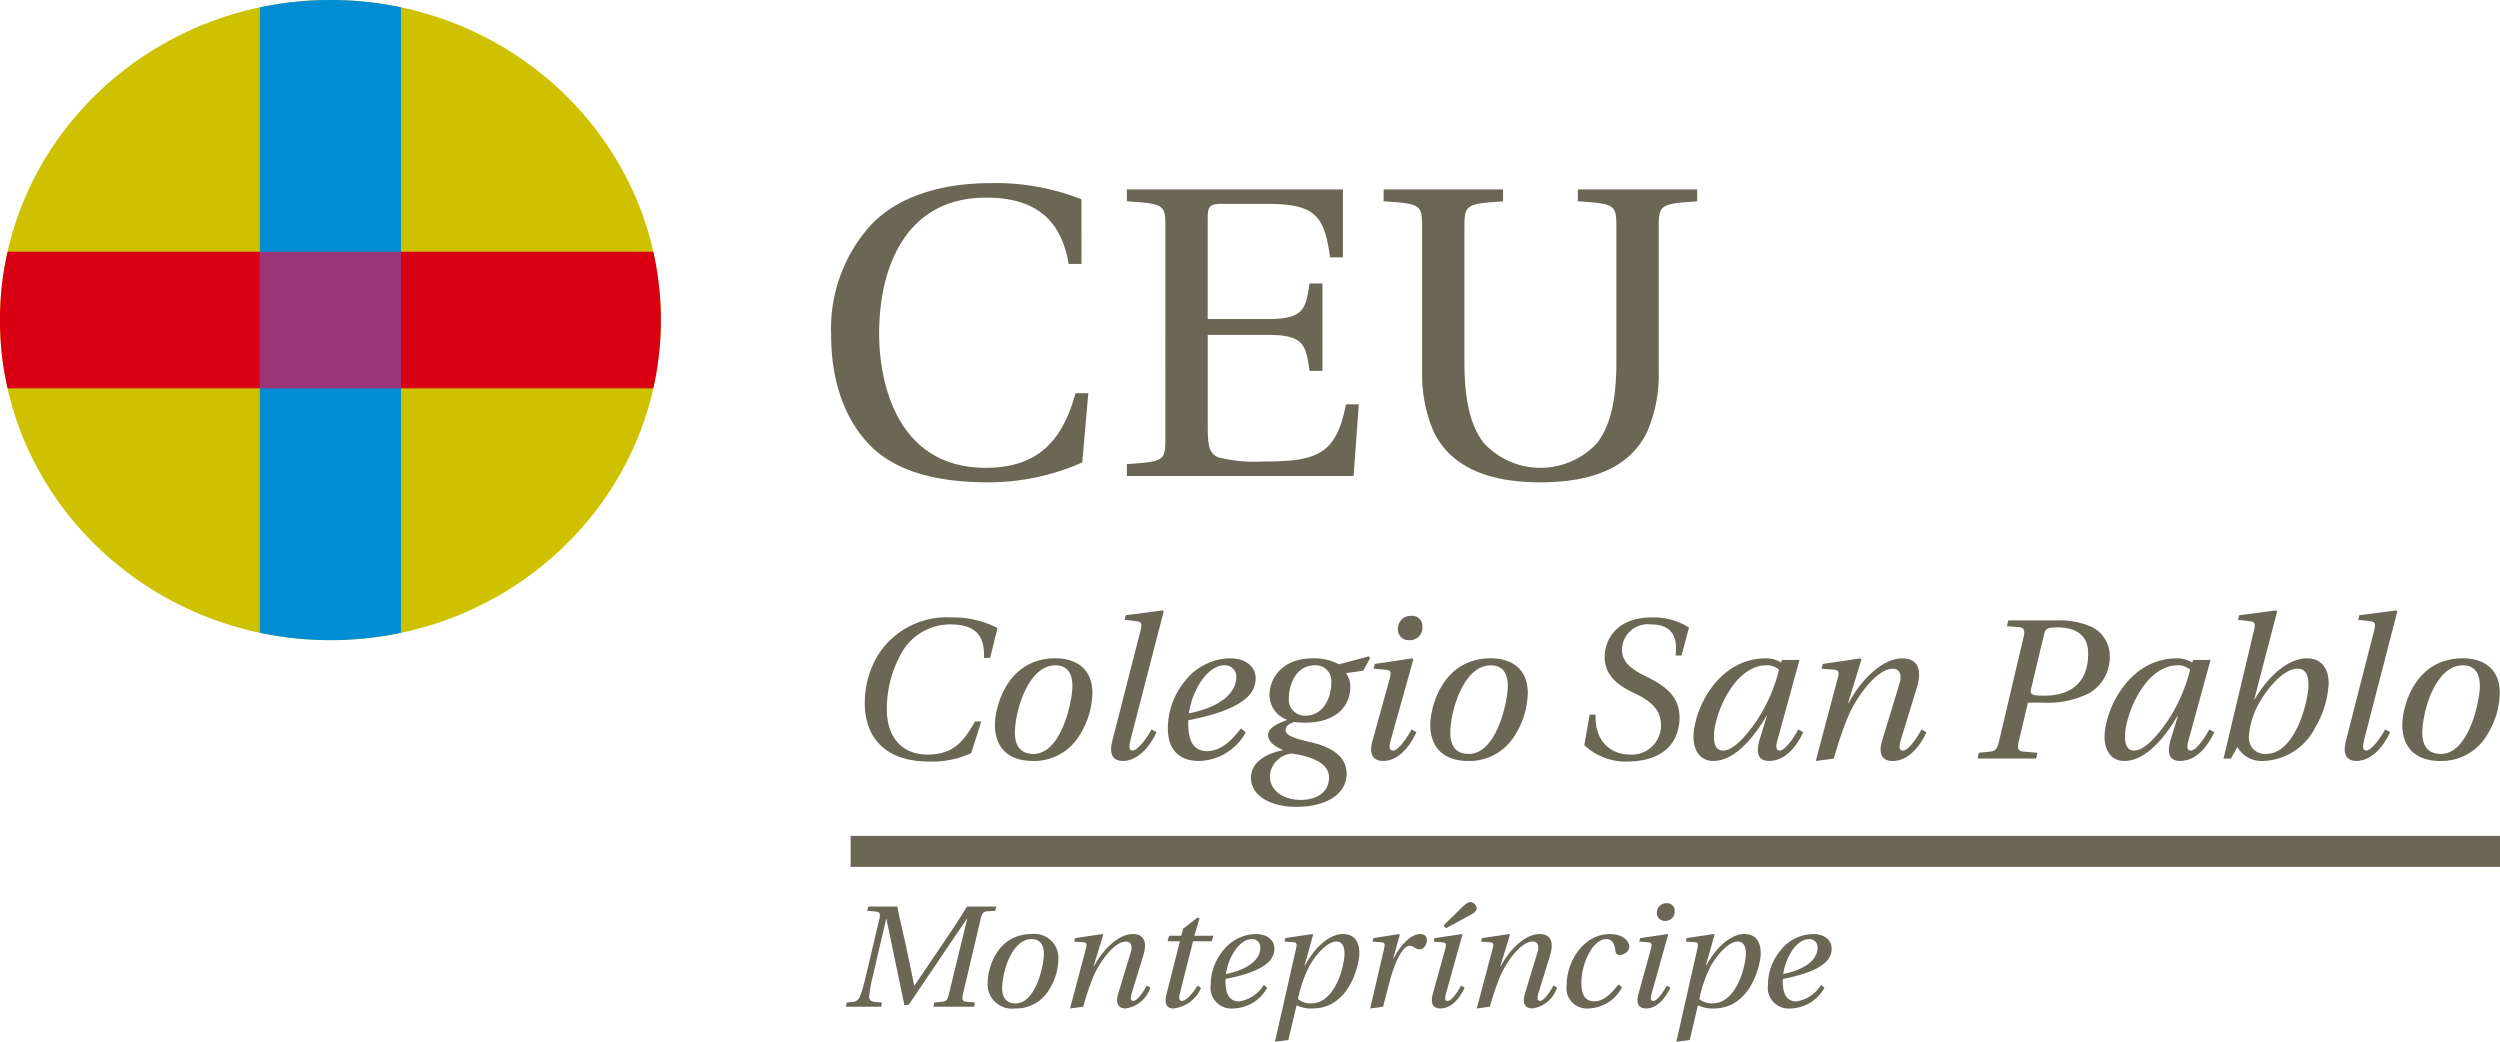 <svg id="LOGO_CEU" data-name="LOGO CEU" xmlns="http://www.w3.org/2000/svg" xmlns:xlink="http://www.w3.org/1999/xlink" width="225.492" height="93.964" viewBox="0 0 225.492 93.964">
  <defs>
    <clipPath id="clip-path">
      <rect id="Rectángulo_323" data-name="Rectángulo 323" width="225.492" height="93.964" fill="none"/>
    </clipPath>
  </defs>
  <g id="Grupo_390" data-name="Grupo 390" clip-path="url(#clip-path)">
    <line id="Línea_229" data-name="Línea 229" x2="148.768" transform="translate(76.725 76.792)" fill="none" stroke="#6a6755" stroke-width="2.795"/>
    <path id="Trazado_1125" data-name="Trazado 1125" d="M59.609,28.87c0,15.939-13.344,28.869-29.8,28.869S0,44.809,0,28.87,13.342,0,29.807,0s29.8,12.932,29.8,28.87" fill="#cec100"/>
    <path id="Trazado_1126" data-name="Trazado 1126" d="M0,73.326a27.521,27.521,0,0,0,.686,6.158H58.92a27.895,27.895,0,0,0,0-12.321H.686A27.522,27.522,0,0,0,0,73.326" transform="translate(0 -44.456)" fill="#d80012"/>
    <path id="Trazado_1127" data-name="Trazado 1127" d="M67.152,57.075a30.787,30.787,0,0,0,12.722,0V.663a30.909,30.909,0,0,0-12.722,0Z" transform="translate(-43.71 -0.001)" fill="#008dd3"/>
    <rect id="Rectángulo_322" data-name="Rectángulo 322" width="12.722" height="12.32" transform="translate(23.442 22.708)" fill="#9a3677"/>
    <path id="Trazado_1128" data-name="Trazado 1128" d="M237.341,56.145h-1.16c-.734-4.408-3.474-5.976-7.41-5.976-7.178-.035-9.684,6.131-9.684,12.26,0,4.523,1.66,12.106,9.611,12.106,5.049,0,7.025-2.839,8.1-6.73h1.156l-.546,6.247a20.887,20.887,0,0,1-8.487,1.792c-4.324,0-8.1-.859-10.493-3.176-2.319-2.248-3.671-5.755-3.671-10.124a13.942,13.942,0,0,1,3.514-9.83c2.317-2.508,6.132-3.855,10.885-3.855a20.907,20.907,0,0,1,8.18,1.46Z" transform="translate(-139.792 -32.34)" fill="#6a6755"/>
    <path id="Trazado_1129" data-name="Trazado 1129" d="M310.647,50.528v6.125h-1.159c-.537-3.888-1.425-4.822-5.825-4.822h-3.785c-1.235,0-1.429.148-1.429,1.345v9.047h5.405c3.277,0,3.435-.9,3.78-3.212H308.8v7.884h-1.163c-.345-2.355-.5-3.246-3.78-3.246h-5.405V71.9c0,1.833.158,2.463.965,2.8a13.438,13.438,0,0,0,4.017.372c4.861,0,6.6-.6,7.486-5.157h1.159l-.471,6.466h-20.45V75.305c3.4-.226,3.476-.3,3.476-2.392V54c0-2.1-.079-2.171-3.476-2.4V50.528Z" transform="translate(-189.518 -33.445)" fill="#6a6755"/>
    <path id="Trazado_1130" data-name="Trazado 1130" d="M385.79,50.528v1.079c-3.356.224-3.474.3-3.474,2.4V66.858a12.854,12.854,0,0,1-1.039,5.528c-1.777,3.7-5.831,4.563-9.646,4.563-3.785,0-7.838-.9-9.611-4.563a13.156,13.156,0,0,1-1.044-5.454V54c0-2.1-.08-2.171-3.468-2.4V50.528h10.767v1.079c-3.367.224-3.482.3-3.482,2.4V66.111c0,3.554.587,5.793,1.743,7.288a6.952,6.952,0,0,0,10.227,0c1.151-1.5,1.736-3.734,1.736-7.288V54c0-2.1-.08-2.171-3.476-2.4V50.528Z" transform="translate(-232.707 -33.445)" fill="#6a6755"/>
    <path id="Trazado_1131" data-name="Trazado 1131" d="M233.953,174.095l-.911,2.863a8.472,8.472,0,0,1-3.775.756c-4.611,0-5.82-2.845-5.82-5.222a8.307,8.307,0,0,1,1.264-4.5,7.349,7.349,0,0,1,6.6-3.277,8.77,8.77,0,0,1,4.109.954l-.67,2.7h-.558c.093-1.963-.707-3.026-3.031-3.026a5.014,5.014,0,0,0-4.388,2.557,10.218,10.218,0,0,0-1.339,5.061c0,2.773,1.543,4.124,3.7,4.124,2.287,0,3.235-1.189,4.258-2.989Z" transform="translate(-145.445 -109.024)" fill="#6a6755"/>
    <path id="Trazado_1132" data-name="Trazado 1132" d="M265.853,178.783a7.355,7.355,0,0,1-1.172,3.8,4.755,4.755,0,0,1-4.2,2.305c-2.343,0-3.421-1.333-3.421-3.26,0-1.549,1.06-6,5.467-6,1.506,0,3.328.667,3.328,3.152m-6.991,3.566c0,1.278.6,1.909,1.674,1.909,2.548,0,3.514-4.827,3.514-6.1,0-1.117-.409-1.891-1.543-1.891-2.454,0-3.644,4.142-3.644,6.087" transform="translate(-167.323 -116.252)" fill="#6a6755"/>
    <path id="Trazado_1133" data-name="Trazado 1133" d="M291.735,162.848l.093.09-2.994,11.58c-.149.594-.149.972.186.972.446,0,1.283-1.1,1.711-1.909l.446.252c-.6,1.351-1.729,2.593-3.031,2.593-1,0-1.227-.738-.967-1.765l2.548-9.959c.186-.7.093-.828-.372-.882l-1.059-.126.111-.414Z" transform="translate(-186.865 -107.791)" fill="#6a6755"/>
    <path id="Trazado_1134" data-name="Trazado 1134" d="M308.777,182.313a4.939,4.939,0,0,1-4.258,2.575c-1.078,0-2.771-.432-2.771-2.954a6.728,6.728,0,0,1,1.543-4.25,5.26,5.26,0,0,1,4.072-2.053c1.525,0,2.306.847,2.306,1.8a2.272,2.272,0,0,1-.781,1.729c-.8.72-2.157,1.441-5.281,2.053a1.7,1.7,0,0,0-.019.288c0,1.423.39,2.5,1.692,2.5,1.395,0,2.4-1.207,3.068-2.053Zm-.855-4.989a1.014,1.014,0,0,0-1.079-1.063c-1.487,0-2.882,2.161-3.2,4.34,3.142-.648,4.277-2.017,4.277-3.277" transform="translate(-196.413 -116.252)" fill="#6a6755"/>
    <path id="Trazado_1135" data-name="Trazado 1135" d="M333.85,175.1l.111.162-.614,1.135-1.562.216a2.036,2.036,0,0,1,.391,1.242c0,1.855-1.432,3.224-4.017,3.224a6.854,6.854,0,0,1-1-.054c-.446.109-.818.36-.818.7,0,.5.688.756,2.25,1.116,2.194.5,3.254,1.477,3.254,2.827,0,1.981-2.027,3.008-4.537,3.008-2.362,0-4.091-1.026-4.091-2.629,0-1.495,1.6-2.251,2.864-2.467v-.036c-.762-.342-1.32-.756-1.32-1.351,0-.72,1.116-1.117,1.692-1.351v-.036a2.364,2.364,0,0,1-1.562-2.215c0-1.279.911-3.314,3.961-3.314a4.742,4.742,0,0,1,2.306.541Zm-3.589,10.913c0-1.513-2.194-1.981-3.366-2.143a2.175,2.175,0,0,0-1.971,2.017c0,1.3,1.171,2.161,2.789,2.161,1.395,0,2.547-.666,2.547-2.035m-3.626-7.113a1.445,1.445,0,0,0,1.543,1.549c1.395,0,2.287-1.351,2.287-3.026a1.4,1.4,0,0,0-1.487-1.513c-1.767,0-2.343,1.855-2.343,2.989" transform="translate(-210.386 -115.9)" fill="#6a6755"/>
    <path id="Trazado_1136" data-name="Trazado 1136" d="M357.995,168.121l.093.09-2.026,7.24c-.168.576-.186.99.186.99.52,0,1.339-1.278,1.673-1.909l.446.252c-.632,1.369-1.673,2.593-3.012,2.593-1,0-1.246-.739-.967-1.765l1.561-5.637c.168-.63.112-.792-.39-.828l-1.06-.09.111-.432Zm.911-2.845a1.128,1.128,0,0,1-1.19,1.207.956.956,0,0,1-1.023-1.009,1.165,1.165,0,0,1,1.209-1.189.926.926,0,0,1,1,.991" transform="translate(-230.607 -108.742)" fill="#6a6755"/>
    <path id="Trazado_1137" data-name="Trazado 1137" d="M378.35,178.783a7.358,7.358,0,0,1-1.172,3.8,4.755,4.755,0,0,1-4.2,2.305c-2.343,0-3.421-1.333-3.421-3.26,0-1.549,1.06-6,5.467-6,1.506,0,3.329.667,3.329,3.152m-6.991,3.566c0,1.278.595,1.909,1.673,1.909,2.548,0,3.514-4.827,3.514-6.1,0-1.117-.409-1.891-1.543-1.891-2.454,0-3.644,4.142-3.644,6.087" transform="translate(-240.55 -116.252)" fill="#6a6755"/>
    <path id="Trazado_1138" data-name="Trazado 1138" d="M417.581,168.152c.223-1.855-.465-2.81-2.25-2.81a2.329,2.329,0,0,0-2.585,2.287c0,1.369,1.32,1.981,2.4,2.521,1.878.937,2.789,1.963,2.789,3.584,0,1.927-1.1,3.944-4.7,3.98a5.434,5.434,0,0,1-3.886-1.477l.483-2.755h.539c-.111,2.4,1.376,3.6,3.087,3.6a2.624,2.624,0,0,0,2.808-2.611c0-1.441-.893-2.2-2.38-2.917-1.506-.7-2.7-1.585-2.7-3.277,0-1.513,1.023-3.566,4.277-3.566a5.926,5.926,0,0,1,3.328.919l-.67,2.521Z" transform="translate(-266.449 -109.024)" fill="#6a6755"/>
    <path id="Trazado_1139" data-name="Trazado 1139" d="M447.132,175.775l-1.971,7.185c-.168.577-.186.991.186.991.52,0,1.339-1.278,1.674-1.909l.446.252c-.632,1.369-1.673,2.593-3.086,2.593-1,0-1.209-.739-.818-2.017l.632-2.053h-.037c-1.078,1.837-2.808,4.07-4.8,4.07-1.264,0-1.786-1.063-1.786-2.143,0-2.377,2.12-7.114,6.545-7.114a2.6,2.6,0,0,1,1.358.378l.093-.234Zm-2.975.487c-2.919,0-4.742,4.448-4.742,6.429,0,.7.2,1.26.818,1.26.892,0,2.027-1.206,3.068-2.738a14.944,14.944,0,0,0,1.989-4.556,1.692,1.692,0,0,0-1.134-.4" transform="translate(-284.824 -116.252)" fill="#6a6755"/>
    <path id="Trazado_1140" data-name="Trazado 1140" d="M469.162,184.888l1.952-7.366c.167-.576.167-.828-.279-.864l-1.153-.09.112-.432,3.4-.5.093.09-1.208,3.926h.055c1.116-2.107,3.05-4.016,4.835-4.016,1.525,0,1.748,1.189,1.32,2.611l-1.45,4.718c-.167.576-.186.99.186.99.521,0,1.339-1.278,1.674-1.909l.446.252c-.632,1.369-1.673,2.593-3.068,2.593-1,0-1.246-.756-.948-1.765l1.6-5.277c.2-.7.037-1.278-.614-1.278-1.506,0-3.292,2.629-3.98,4.178a31.518,31.518,0,0,0-1.339,3.926Z" transform="translate(-305.386 -116.252)" fill="#6a6755"/>
    <path id="Trazado_1141" data-name="Trazado 1141" d="M510.986,177.973l.111-.522,1.023-.108c.446-.036.632-.252.781-.864l2.231-9.473c.149-.594.018-.846-.409-.882l-1.1-.09.13-.522h4.351a6.96,6.96,0,0,1,3.292.648,2.932,2.932,0,0,1,1.506,2.665,3.736,3.736,0,0,1-1.878,3.26,8.3,8.3,0,0,1-4.128.846h-1.376l-.837,3.548c-.13.576-.037.828.409.864l1.283.108-.111.522Zm4.853-6.429c-.13.576-.167.756,1.116.756,2.51,0,4-1.225,4-3.8,0-1.531-.948-2.359-2.789-2.359-.948,0-1.078.162-1.19.631Z" transform="translate(-332.609 -109.553)" fill="#6a6755"/>
    <path id="Trazado_1142" data-name="Trazado 1142" d="M553.347,175.775l-1.971,7.185c-.167.577-.186.991.186.991.52,0,1.339-1.278,1.673-1.909l.446.252c-.633,1.369-1.674,2.593-3.087,2.593-1,0-1.208-.739-.818-2.017l.632-2.053h-.037c-1.079,1.837-2.808,4.07-4.8,4.07-1.264,0-1.785-1.063-1.785-2.143,0-2.377,2.12-7.114,6.545-7.114a2.6,2.6,0,0,1,1.357.378l.093-.234Zm-2.975.487c-2.919,0-4.742,4.448-4.742,6.429,0,.7.2,1.26.818,1.26.892,0,2.026-1.206,3.068-2.738a14.953,14.953,0,0,0,1.989-4.556,1.692,1.692,0,0,0-1.134-.4" transform="translate(-353.962 -116.252)" fill="#6a6755"/>
    <path id="Trazado_1143" data-name="Trazado 1143" d="M577.293,170.88h.037c1.432-2.467,3.273-3.71,4.685-3.71,1.376,0,1.99.937,1.99,2.269a8.657,8.657,0,0,1-1.227,4,5.453,5.453,0,0,1-4.667,2.989,2.514,2.514,0,0,1-2.343-1.261l-.576,1.045h-.669l2.733-11.508c.167-.7.093-.829-.372-.883l-1.06-.126.112-.414,3.328-.432.093.09Zm3.886-2.773c-1.153,0-2.548,1.549-3.384,2.989a7.121,7.121,0,0,0-.986,3.152,1.449,1.449,0,0,0,1.525,1.548c2.733,0,3.849-4.9,3.849-6.195,0-1.026-.316-1.495-1-1.495" transform="translate(-373.967 -107.791)" fill="#6a6755"/>
    <path id="Trazado_1144" data-name="Trazado 1144" d="M610.479,162.848l.093.09-2.994,11.58c-.148.594-.148.972.186.972.446,0,1.283-1.1,1.711-1.909l.446.252c-.6,1.351-1.729,2.593-3.031,2.593-1,0-1.227-.738-.967-1.765l2.547-9.959c.186-.7.093-.828-.372-.882l-1.06-.126.112-.414Z" transform="translate(-394.341 -107.791)" fill="#6a6755"/>
    <path id="Trazado_1145" data-name="Trazado 1145" d="M629.5,178.783a7.358,7.358,0,0,1-1.172,3.8,4.755,4.755,0,0,1-4.2,2.305c-2.343,0-3.421-1.333-3.421-3.26,0-1.549,1.06-6,5.467-6,1.506,0,3.329.667,3.329,3.152m-6.991,3.566c0,1.278.595,1.909,1.674,1.909,2.547,0,3.514-4.827,3.514-6.1,0-1.117-.409-1.891-1.543-1.891-2.454,0-3.644,4.142-3.644,6.087" transform="translate(-404.027 -116.252)" fill="#6a6755"/>
    <path id="Trazado_1146" data-name="Trazado 1146" d="M218.572,250.887l.067-.379.418-.039a.8.8,0,0,0,.8-.561,12.77,12.77,0,0,0,.472-1.62l1.268-5.353c.108-.431.013-.6-.3-.627l-.8-.078.094-.379h2.616c.229,1.162.5,2.311.768,3.487l.755,3.617h.04l2.387-3.526c.822-1.214,1.618-2.39,2.332-3.578h2.643l-.094.379-.741.052c-.337.026-.458.209-.566.653l-1.618,6.868c-.094.418-.027.6.3.627l.8.078-.081.379H226.46l.081-.379.741-.078c.324-.026.458-.183.566-.627l1.658-6.829h-.04l-5.245,7.756h-.378l-1.618-7.756H222.2l-1.241,5.314a11.949,11.949,0,0,0-.283,1.62c-.04.4.189.522.62.561l.526.039-.068.379Z" transform="translate(-142.272 -160.083)" fill="#6a6755"/>
    <path id="Trazado_1147" data-name="Trazado 1147" d="M261.575,251.475a5.334,5.334,0,0,1-.85,2.755,3.448,3.448,0,0,1-3.047,1.672,2.2,2.2,0,0,1-2.481-2.364c0-1.123.768-4.348,3.964-4.348a2.163,2.163,0,0,1,2.414,2.285m-5.07,2.585c0,.927.431,1.384,1.214,1.384,1.847,0,2.548-3.5,2.548-4.427,0-.81-.3-1.371-1.119-1.371-1.78,0-2.643,3-2.643,4.414" transform="translate(-166.113 -164.941)" fill="#6a6755"/>
    <path id="Trazado_1148" data-name="Trazado 1148" d="M276.478,255.9l1.416-5.341c.121-.418.121-.6-.2-.626l-.836-.066.081-.313,2.467-.366.068.065-.877,2.847h.04c.809-1.528,2.211-2.912,3.506-2.912,1.106,0,1.268.862.957,1.893l-1.051,3.421c-.121.418-.135.718.135.718.377,0,.971-.927,1.213-1.384l.324.183a2.739,2.739,0,0,1-2.225,1.88c-.728,0-.9-.549-.688-1.28l1.16-3.827c.148-.509.027-.927-.445-.927-1.092,0-2.386,1.907-2.885,3.03a22.827,22.827,0,0,0-.971,2.847Z" transform="translate(-179.964 -164.94)" fill="#6a6755"/>
    <path id="Trazado_1149" data-name="Trazado 1149" d="M303.639,246.927l-1.2,4.754c-.081.326-.081.626.2.626.418,0,1.106-.875,1.416-1.384l.3.222a3.077,3.077,0,0,1-2.481,1.841c-.674,0-.836-.536-.634-1.28l1.213-4.78h-1.119l.148-.5h1.092l.175-.64,1.308-1.005.162.092-.458,1.554h1.712l-.148.5Z" transform="translate(-196.029 -162.026)" fill="#6a6755"/>
    <path id="Trazado_1150" data-name="Trazado 1150" d="M317.919,254.033a3.582,3.582,0,0,1-3.087,1.868,1.878,1.878,0,0,1-2.009-2.142,4.881,4.881,0,0,1,1.119-3.082,3.814,3.814,0,0,1,2.953-1.488c1.106,0,1.672.614,1.672,1.306a1.648,1.648,0,0,1-.566,1.253c-.58.522-1.564,1.045-3.829,1.489a1.253,1.253,0,0,0-.013.209c0,1.032.283,1.815,1.227,1.815a3.126,3.126,0,0,0,2.225-1.489Zm-.62-3.617a.735.735,0,0,0-.782-.77c-1.079,0-2.09,1.567-2.319,3.147,2.278-.47,3.1-1.463,3.1-2.377" transform="translate(-203.622 -164.94)" fill="#6a6755"/>
    <path id="Trazado_1151" data-name="Trazado 1151" d="M329.431,258.9l1.887-8.344c.094-.392.121-.6-.2-.627l-.836-.065.081-.313,2.44-.365.068.065-.769,2.755h.04c1.025-1.867,2.359-2.82,3.4-2.82,1,0,1.5.614,1.5,1.75,0,.992-.9,4.963-4.206,4.963a2.9,2.9,0,0,1-1.456-.288l-.741,3.134Zm6.27-7.952c0-.692-.243-1.084-.728-1.084-.769,0-1.753,1.045-2.4,2.141a11.393,11.393,0,0,0-1.065,3.043,1.741,1.741,0,0,0,1.187.392c2.211,0,3.007-3.46,3.007-4.492" transform="translate(-214.432 -164.94)" fill="#6a6755"/>
    <path id="Trazado_1152" data-name="Trazado 1152" d="M354.034,255.9l1.241-5.341c.094-.418.121-.6-.2-.626l-.836-.066.081-.313,2.319-.366.067.065-.607,2.168h.027c.728-1.411,1.658-2.233,2.413-2.233.432,0,.62.222.607.575,0,.379-.3.809-.634.809-.431,0-.526-.327-.944-.327-.512,0-1.186,1.123-1.672,2.834-.216.757-.472,1.815-.7,2.664Z" transform="translate(-230.447 -164.94)" fill="#6a6755"/>
    <path id="Trazado_1153" data-name="Trazado 1153" d="M372.649,243.539l.067.065-1.47,5.25c-.121.418-.135.718.135.718.378,0,.971-.927,1.214-1.384l.323.183c-.458.993-1.213,1.881-2.184,1.881-.728,0-.9-.536-.7-1.28l1.132-4.088c.121-.457.081-.574-.283-.6l-.769-.066.081-.313Zm-1.632-.784,1.6-1.567c.4-.4.634-.535.863-.535a.665.665,0,0,1,.526.561c0,.275-.35.5-.755.705l-2.036,1.1Z" transform="translate(-240.81 -159.29)" fill="#6a6755"/>
    <path id="Trazado_1154" data-name="Trazado 1154" d="M381.572,255.9l1.416-5.341c.121-.418.121-.6-.2-.626l-.836-.066.081-.313,2.467-.366.067.065-.876,2.847h.04c.809-1.528,2.211-2.912,3.505-2.912,1.106,0,1.267.862.957,1.893L387.14,254.5c-.121.418-.135.718.135.718.377,0,.971-.927,1.213-1.384l.324.183a2.739,2.739,0,0,1-2.225,1.88c-.728,0-.9-.549-.688-1.28l1.16-3.827c.148-.509.027-.927-.445-.927-1.092,0-2.387,1.907-2.885,3.03a22.864,22.864,0,0,0-.971,2.847Z" transform="translate(-248.372 -164.94)" fill="#6a6755"/>
    <path id="Trazado_1155" data-name="Trazado 1155" d="M409.787,253.981a3.523,3.523,0,0,1-3.074,1.92,1.832,1.832,0,0,1-1.928-2.09c0-2.141,1.51-4.622,3.91-4.622,1.011,0,1.739.5,1.739,1.162,0,.431-.539.731-.863.731-.243,0-.364-.157-.391-.392-.081-.784-.377-1.045-.809-1.045-1.24,0-2.252,2.207-2.252,3.9,0,.927.2,1.711,1.187,1.711.9,0,1.7-.927,2.157-1.528Z" transform="translate(-263.481 -164.94)" fill="#6a6755"/>
    <path id="Trazado_1156" data-name="Trazado 1156" d="M425.793,243.744l.067.065-1.47,5.25c-.121.418-.135.718.135.718.378,0,.971-.927,1.213-1.384l.324.183c-.459.992-1.214,1.88-2.185,1.88-.728,0-.9-.536-.7-1.28l1.132-4.088c.122-.457.081-.574-.283-.6l-.769-.066.081-.313Zm.661-2.064a.818.818,0,0,1-.864.875.693.693,0,0,1-.741-.731.845.845,0,0,1,.877-.862.672.672,0,0,1,.729.718" transform="translate(-275.403 -159.495)" fill="#6a6755"/>
    <path id="Trazado_1157" data-name="Trazado 1157" d="M433.133,258.9l1.888-8.344c.095-.392.121-.6-.2-.627l-.836-.065.081-.313,2.44-.365.068.065-.769,2.755h.041c1.025-1.867,2.359-2.82,3.4-2.82,1,0,1.5.614,1.5,1.75,0,.992-.9,4.963-4.207,4.963a2.905,2.905,0,0,1-1.456-.288l-.741,3.134Zm6.27-7.952c0-.692-.243-1.084-.728-1.084-.768,0-1.753,1.045-2.4,2.141a11.4,11.4,0,0,0-1.065,3.043,1.741,1.741,0,0,0,1.187.392c2.211,0,3.007-3.46,3.007-4.492" transform="translate(-281.934 -164.94)" fill="#6a6755"/>
    <path id="Trazado_1158" data-name="Trazado 1158" d="M461.906,254.033a3.582,3.582,0,0,1-3.087,1.868,1.878,1.878,0,0,1-2.009-2.142,4.88,4.88,0,0,1,1.119-3.082,3.814,3.814,0,0,1,2.953-1.488c1.106,0,1.672.614,1.672,1.306a1.648,1.648,0,0,1-.566,1.253c-.58.522-1.564,1.045-3.829,1.489a1.22,1.22,0,0,0-.014.209c0,1.032.283,1.815,1.227,1.815a3.126,3.126,0,0,0,2.225-1.489Zm-.62-3.617a.734.734,0,0,0-.782-.77c-1.079,0-2.09,1.567-2.319,3.147,2.279-.47,3.1-1.463,3.1-2.377" transform="translate(-297.345 -164.94)" fill="#6a6755"/>
  </g>
</svg>
